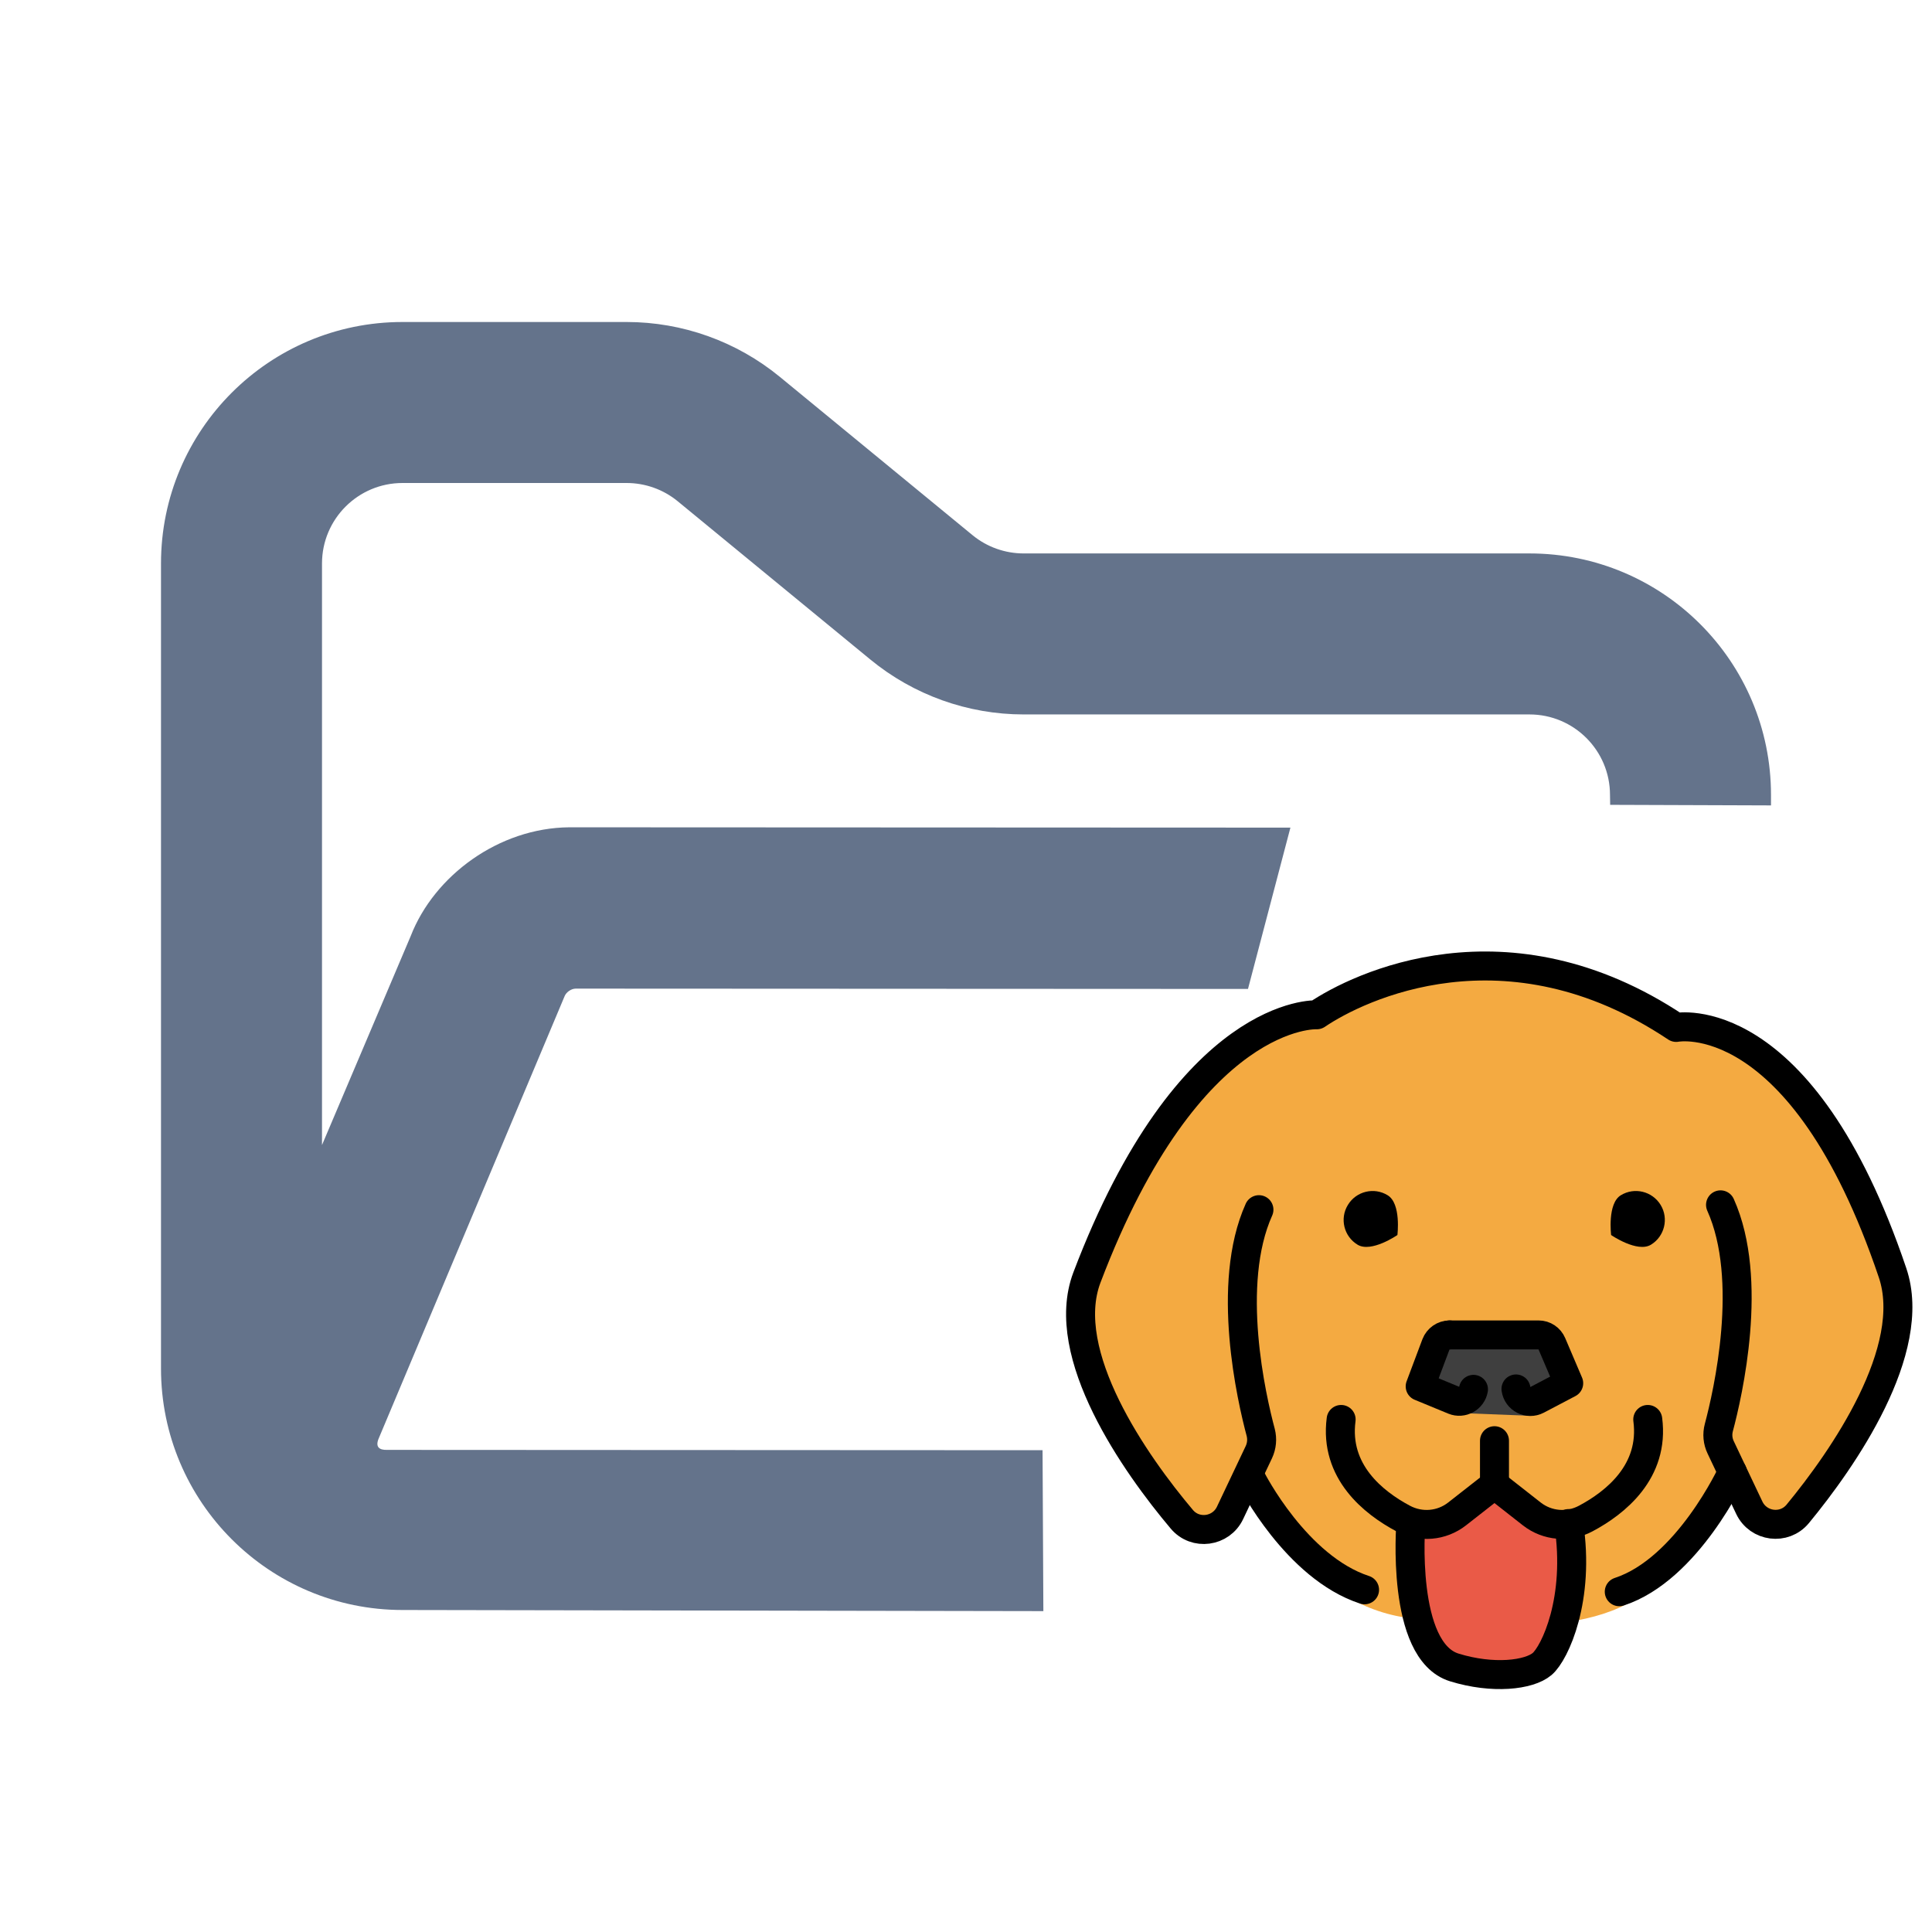 <?xml version="1.0" encoding="UTF-8" standalone="no"?>
<!DOCTYPE svg PUBLIC "-//W3C//DTD SVG 1.1//EN" "http://www.w3.org/Graphics/SVG/1.1/DTD/svg11.dtd">
<svg width="100%" height="100%" viewBox="0 0 24 24" version="1.1" xmlns="http://www.w3.org/2000/svg" xmlns:xlink="http://www.w3.org/1999/xlink" xml:space="preserve" xmlns:serif="http://www.serif.com/" style="fill-rule:evenodd;clip-rule:evenodd;stroke-linecap:round;stroke-linejoin:round;">
    <path d="M16.453,12.652L15.539,13L14.226,14.422L13.481,16.311L13.714,17.272C13.939,17.955 14.314,18.43 14.984,18.937L15.468,18.472C15.468,18.472 16.156,19.859 17.4,20.084C17.4,20.084 19.247,20.433 20.206,19.927C20.475,19.785 20.659,19.597 20.799,19.46C21.171,19.094 21.345,18.826 21.616,18.517L21.917,18.842L22.247,18.832L23.15,17.531L23.511,16.619L23.507,15.853L23.116,14.843L22.246,13.509C22.246,13.509 21.771,12.743 20.776,12.804C20.776,12.804 19.607,11.934 18.647,12.069C17.687,12.204 17.997,11.947 16.453,12.652Z" style="fill:rgb(244,170,65);fill-rule:nonzero;"/>
    <path d="M18.527,18.334L17.972,18.768L17.522,18.768L17.617,19.468L17.692,20.011L17.837,20.433L18.347,20.703L19.172,20.598L19.327,20.201L19.453,19.449L19.592,18.798L19.232,18.843L18.527,18.334Z" style="fill:rgb(234,90,71);fill-rule:nonzero;"/>
    <path d="M17.897,16.568L17.612,17.242L18.002,17.467L18.227,17.557L19.007,17.587L19.532,17.182L19.217,16.598L17.897,16.568Z" style="fill:rgb(63,63,63);fill-rule:nonzero;"/>
    <path d="M17.359,15.342C17.359,15.342 17.034,15.566 16.864,15.462C16.694,15.359 16.64,15.137 16.744,14.968C16.847,14.798 17.069,14.744 17.238,14.848C17.408,14.951 17.359,15.342 17.359,15.342Z" style="fill-rule:nonzero;"/>
    <path d="M18.007,16.583L19.113,16.583C19.185,16.583 19.25,16.626 19.278,16.693L19.487,17.183L19.095,17.389C18.984,17.447 18.849,17.378 18.832,17.254" style="fill:none;fill-rule:nonzero;stroke:black;stroke-width:0.36px;"/>
    <path d="M18.304,17.259C18.284,17.372 18.164,17.437 18.059,17.394L17.642,17.222L17.838,16.7C17.865,16.63 17.932,16.583 18.007,16.583" style="fill:none;fill-rule:nonzero;stroke:black;stroke-width:0.36px;"/>
    <path d="M17.526,18.926C17.526,18.926 17.397,20.509 18.067,20.714C18.543,20.861 18.994,20.81 19.158,20.67C19.315,20.535 19.632,19.864 19.487,18.926" style="fill:none;fill-rule:nonzero;stroke:black;stroke-width:0.36px;"/>
    <path d="M20.014,15.342C20.014,15.342 20.339,15.566 20.509,15.462C20.678,15.359 20.732,15.137 20.629,14.968C20.525,14.798 20.304,14.744 20.134,14.848C19.965,14.951 20.014,15.342 20.014,15.342Z" style="fill-rule:nonzero;"/>
    <path d="M16.66,17.633C16.575,18.281 17.062,18.668 17.431,18.864C17.647,18.979 17.908,18.957 18.1,18.807L18.565,18.443L19.029,18.807C19.221,18.957 19.483,18.979 19.698,18.864C20.067,18.668 20.554,18.281 20.469,17.633" style="fill:none;fill-rule:nonzero;stroke:black;stroke-width:0.36px;"/>
    <path d="M15.639,15.027C15.222,15.955 15.548,17.371 15.661,17.794C15.682,17.876 15.674,17.962 15.638,18.039L15.28,18.794C15.168,19.03 14.849,19.073 14.681,18.873C14.106,18.192 13.141,16.823 13.502,15.87C14.773,12.522 16.358,12.606 16.358,12.606C16.87,12.258 18.716,11.357 20.822,12.763C20.822,12.763 22.376,12.454 23.51,15.811C23.835,16.771 22.893,18.126 22.332,18.806C22.164,19.009 21.843,18.967 21.73,18.729L21.375,17.98C21.338,17.903 21.33,17.817 21.352,17.734C21.465,17.311 21.79,15.896 21.373,14.967" style="fill:none;fill-rule:nonzero;stroke:black;stroke-width:0.36px;"/>
    <path d="M21.52,18.285C21.52,18.285 20.966,19.494 20.115,19.773" style="fill:none;fill-rule:nonzero;stroke:black;stroke-width:0.36px;"/>
    <path d="M15.547,18.376C15.547,18.376 16.101,19.471 16.951,19.749" style="fill:none;fill-rule:nonzero;stroke:black;stroke-width:0.36px;"/>
    <path d="M18.565,18.443L18.565,17.897" style="fill:none;fill-rule:nonzero;stroke:black;stroke-width:0.36px;"/>
    <path d="M5.102,11.628C5.394,10.876 6.198,10.284 7.072,10.277L16.03,10.281L15.503,12.285L7.151,12.281C7.097,12.282 7.037,12.322 7.015,12.372L4.701,17.877C4.662,17.978 4.715,18.013 4.806,18.011L12.951,18.015L12.961,20.014L5,20C3.343,20 2,18.657 2,17L2,7C2,5.343 3.343,4 5,4L7.784,4C8.478,4 9.151,4.241 9.688,4.682L12.081,6.648C12.26,6.795 12.485,6.875 12.716,6.875L19,6.875C20.657,6.875 22,8.218 22,9.875L22,10.005L20.002,9.998L20,9.875C20,9.323 19.552,8.875 19,8.875L12.716,8.875C12.022,8.875 11.349,8.634 10.812,8.193L8.419,6.227C8.24,6.08 8.015,6 7.784,6L5,6C4.448,6 4,6.448 4,7L4,14.224L5.102,11.628Z" style="fill:rgb(100,115,139);"/>
</svg>

